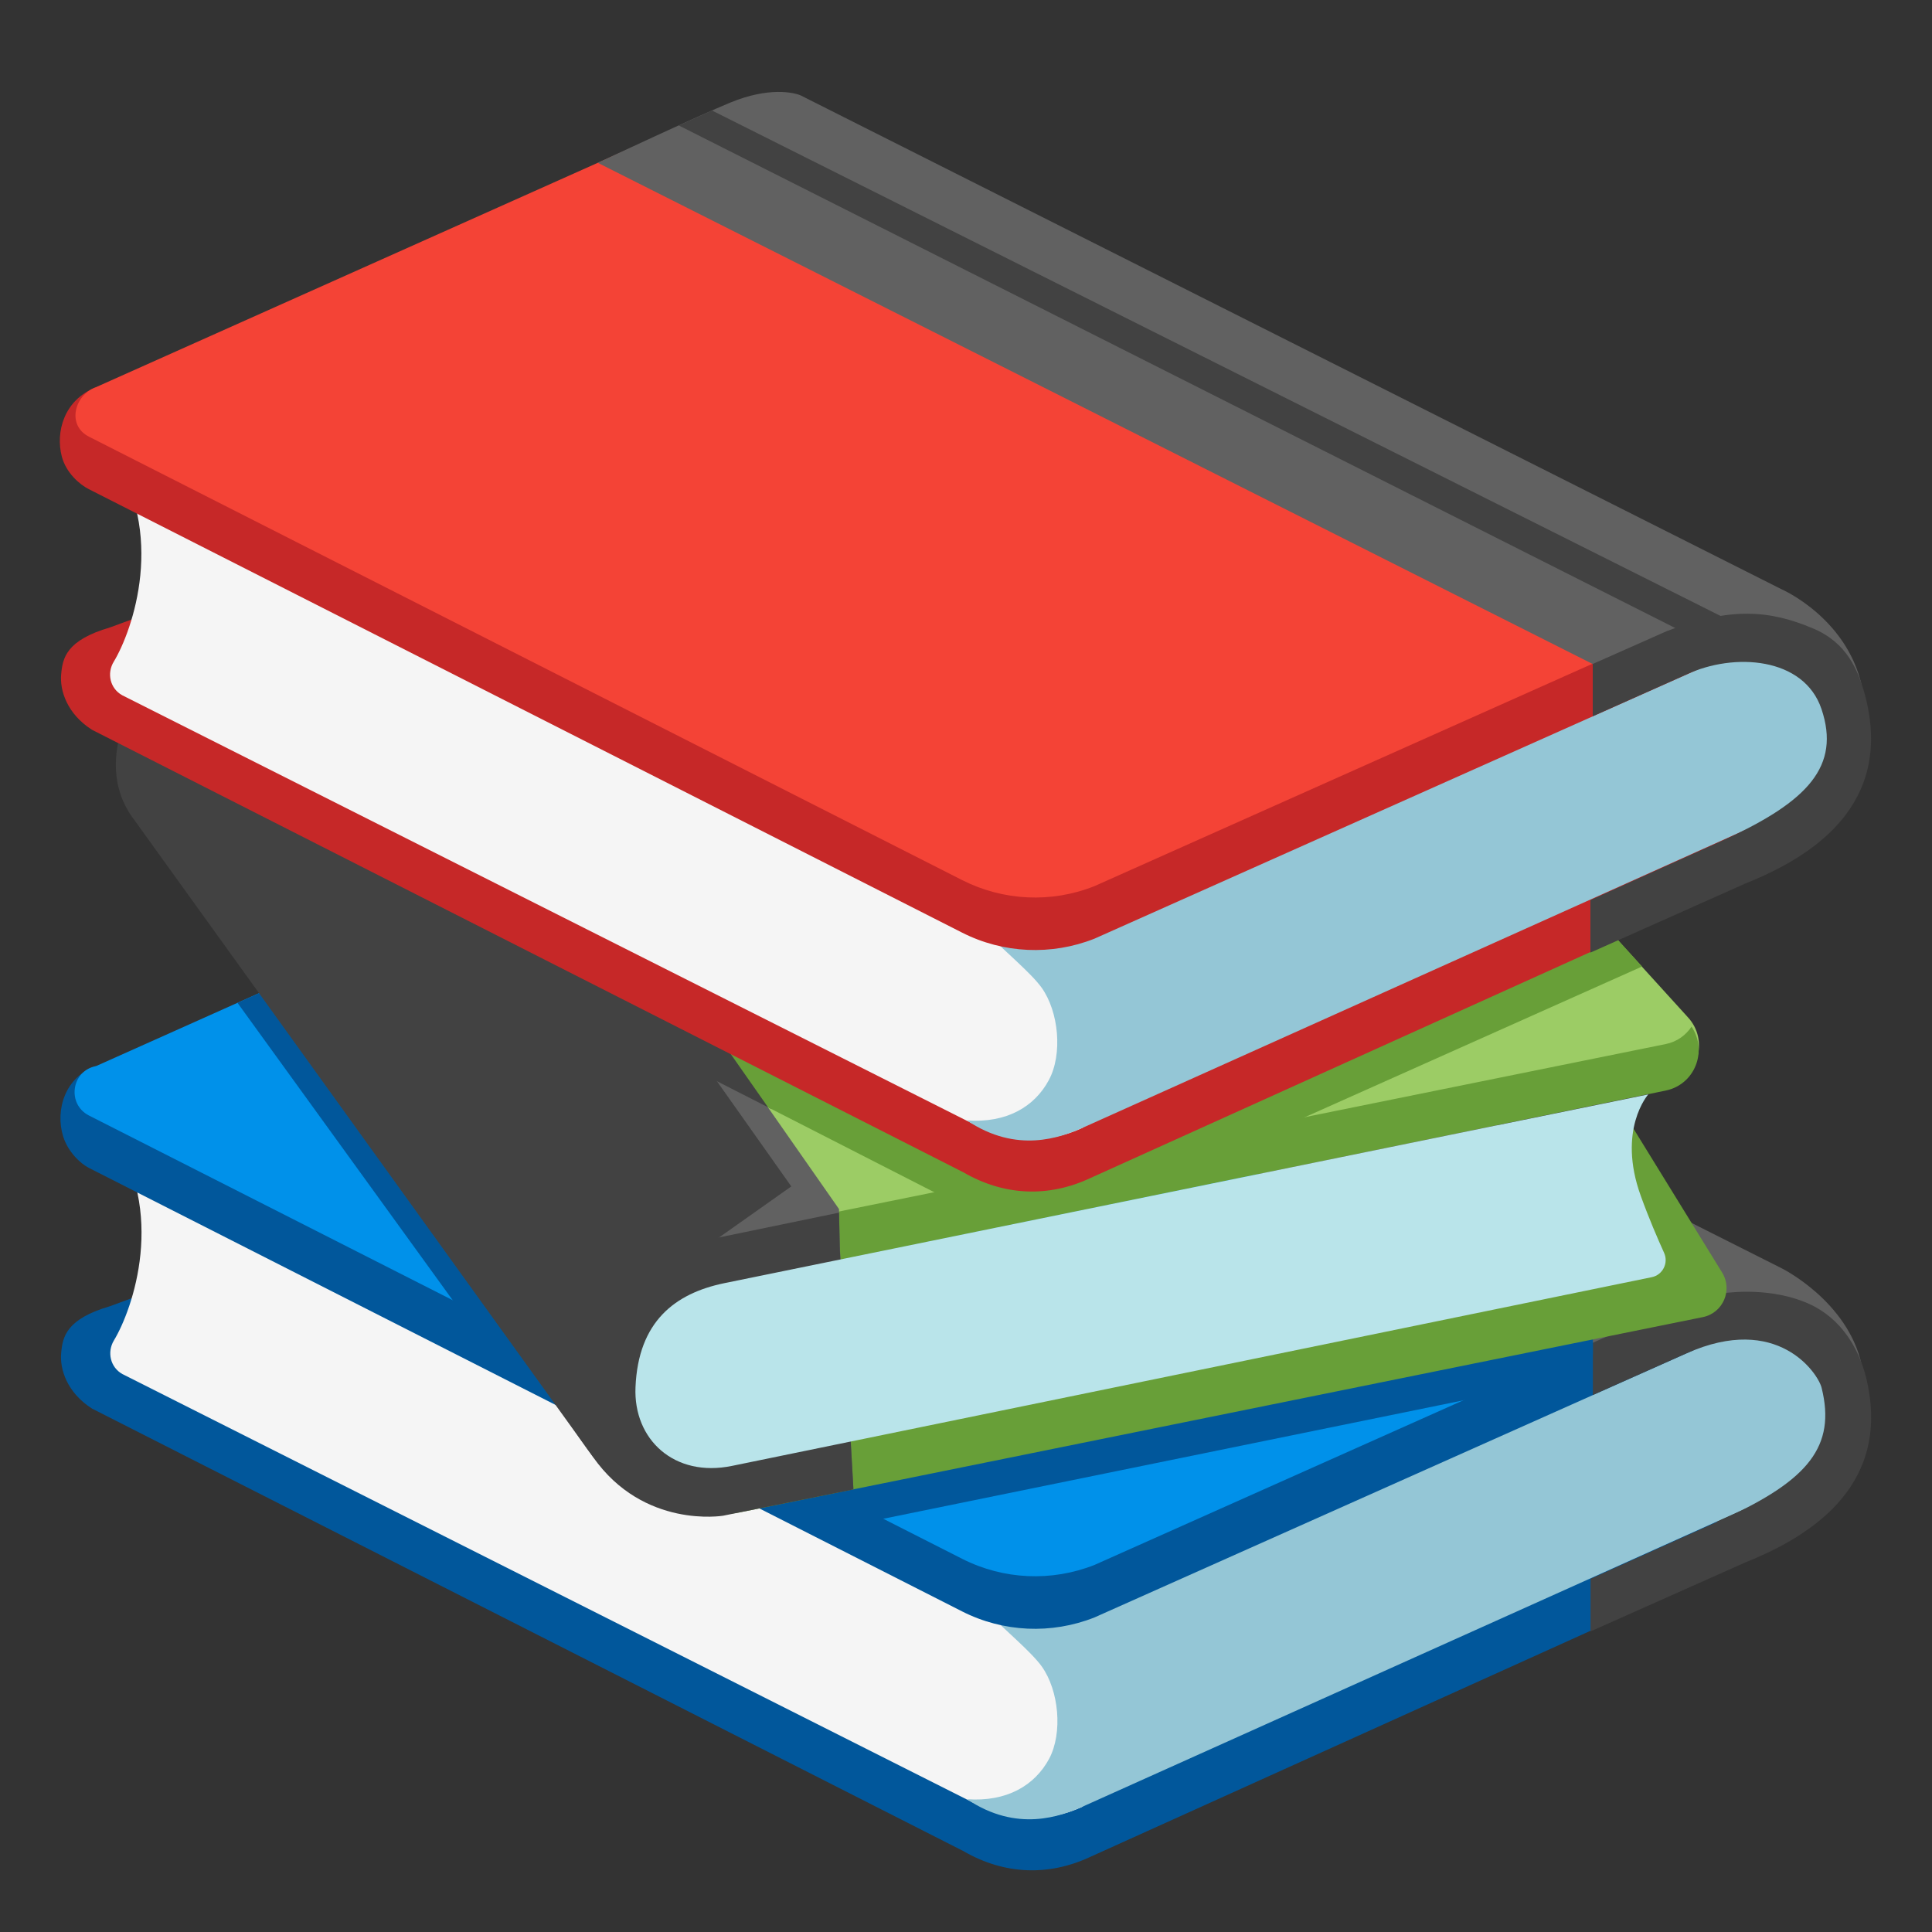 <svg width="15" height="15" viewBox="0 0 15 15" fill="none" xmlns="http://www.w3.org/2000/svg">
<rect x="0" y="0" width="15" height="15" fill="#333333" stroke="none"/>
<g clip-path="url(#clip0_128_22)">
<path d="M13.832 11.991L8.471 14.414C8.141 14.57 7.796 14.555 7.48 14.372L0.714 10.936C0.52 10.812 0.463 10.63 0.475 10.504C0.486 10.377 0.516 10.24 0.855 10.141L1.357 9.956L8.145 13.656L12.968 11.685L13.832 11.991Z" fill="#01579B"/>
<path d="M8.407 14.026C8.273 14.089 8.126 14.119 7.978 14.114C7.83 14.108 7.685 14.068 7.556 13.996L0.95 10.668C0.857 10.616 0.829 10.498 0.885 10.406C1.03 10.166 1.297 9.407 0.857 8.776L8.317 12.368L8.407 14.026Z" fill="#F5F5F5"/>
<path d="M13.546 11.716L8.407 14.026C8.237 14.1 7.898 14.231 7.508 13.969C7.816 13.991 8.033 13.863 8.145 13.656C8.253 13.454 8.221 13.124 8.088 12.938C8.007 12.825 7.791 12.646 7.696 12.545L13.254 10.371C13.746 10.168 14.208 10.472 14.282 10.841C14.364 11.258 13.832 11.599 13.546 11.716Z" fill="#94C6D6"/>
<path d="M13.802 10.191L8.497 12.558C8.163 12.69 7.789 12.673 7.47 12.511L0.691 9.068C0.626 9.035 0.528 8.945 0.49 8.822C0.427 8.617 0.506 8.359 0.746 8.277L8.092 12.021L13.121 9.868L13.802 10.191Z" fill="#01579B"/>
<path d="M14.202 10.534L13.624 10.324L12.434 10.393L8.498 12.15C8.164 12.282 7.791 12.265 7.471 12.103L0.691 8.661C0.517 8.572 0.554 8.313 0.746 8.277L5.632 6.091C5.771 6.066 5.914 6.081 6.045 6.136L13.016 9.459C13.016 9.459 14.123 10.218 14.202 10.534Z" fill="#0091EA"/>
<path d="M12.367 10.427C12.367 10.427 13.1 10.14 13.677 10.166C14.254 10.192 14.454 10.596 14.454 10.596C14.345 10.1 13.833 9.847 13.833 9.847L6.216 6.012C6.163 5.989 5.968 5.944 5.669 6.067C5.428 6.166 4.639 6.536 4.639 6.536L12.367 10.427Z" fill="#616161"/>
<path d="M14.487 10.69C14.432 10.471 14.296 10.236 14.045 10.123C13.714 9.974 13.243 10.012 12.942 10.169L12.367 10.425V10.831L13.095 10.507C13.802 10.192 14.116 10.664 14.143 10.775C14.256 11.229 14.038 11.491 13.395 11.787L12.349 12.258V12.666L13.552 12.13C14.084 11.917 14.691 11.516 14.487 10.69Z" fill="#424242"/>
<path d="M3.868 10.583L1.844 7.786L2.162 7.644L4.439 10.773L3.868 10.583ZM6.464 11.872L6.103 11.586L12.367 10.308V10.513L11.489 10.846L6.464 11.872Z" fill="#01579B"/>
<path d="M1.734 5.412L9.646 4.09L13.102 7.895C13.276 8.079 13.181 8.384 12.933 8.434L4.765 10.11L1.734 5.412Z" fill="#9CCC65"/>
<path d="M12.933 8.106L4.821 9.749L4.795 10.136L12.933 8.467C13.162 8.419 13.259 8.156 13.133 7.971C13.089 8.037 13.021 8.088 12.933 8.106ZM13.37 9.879C13.455 10.015 13.378 10.194 13.221 10.226L5.754 11.74C5.305 11.832 4.864 11.538 4.825 11.081C4.791 10.694 5.052 10.344 5.433 10.264L12.614 8.652L13.37 9.879Z" fill="#689F38"/>
<path d="M6.514 9.387L3.54 5.13L1.843 5.579C1.451 5.97 1.597 6.611 1.597 6.611C1.597 6.611 4.195 10.78 4.606 11.313C5.016 11.847 5.614 11.763 5.614 11.763L6.626 11.559L6.52 9.673L6.514 9.387Z" fill="#616161"/>
<path d="M6.514 9.415L5.086 9.71C4.696 9.798 4.625 10.165 4.625 10.165L1.177 5.223C1.177 5.223 0.685 5.817 1.011 6.322L4.605 11.313C4.998 11.872 5.614 11.768 5.614 11.768L6.626 11.564L6.521 9.715L6.514 9.415Z" fill="#424242"/>
<path d="M12.92 9.727C12.956 9.806 12.909 9.899 12.824 9.916L5.684 11.381C5.235 11.474 4.917 11.176 4.934 10.771C4.955 10.259 5.242 10.042 5.621 9.963L12.797 8.497C12.797 8.497 12.553 8.771 12.739 9.285C12.803 9.462 12.871 9.619 12.92 9.727Z" fill="#B9E4EA"/>
<path d="M5.298 9.809L2.238 5.48" stroke="#424242" stroke-width="2.071" stroke-miterlimit="10"/>
<path d="M5.538 7.963L1.603 5.98L1.444 6.294L5.991 8.611L5.538 7.963Z" fill="#424242"/>
<path d="M12.749 7.504L12.461 7.187L8.027 9.221L5.538 7.99L5.963 8.597L7.611 9.439L8.839 9.251L12.749 7.504Z" fill="#689F38"/>
<path d="M13.831 6.721L8.471 9.144C8.141 9.3 7.796 9.285 7.48 9.102L0.714 5.666C0.52 5.542 0.463 5.36 0.475 5.234C0.486 5.107 0.516 4.97 0.855 4.871L1.173 4.754L8.125 8.166L13.77 5.83L13.831 6.721Z" fill="#C62828"/>
<path d="M8.406 8.756C8.272 8.819 8.125 8.849 7.977 8.844C7.829 8.839 7.684 8.798 7.555 8.726L0.949 5.398C0.855 5.346 0.827 5.228 0.884 5.136C1.029 4.896 1.296 4.137 0.855 3.506L8.149 7.216L8.406 8.756Z" fill="#F5F5F5"/>
<path d="M13.545 6.446L8.406 8.756C8.236 8.83 7.897 8.961 7.507 8.699C7.815 8.721 8.032 8.593 8.143 8.386C8.252 8.184 8.22 7.854 8.087 7.668C8.006 7.555 7.79 7.376 7.695 7.275L13.253 5.101C13.745 4.898 14.207 5.202 14.28 5.571C14.363 5.988 13.831 6.329 13.545 6.446Z" fill="#94C6D6"/>
<path d="M13.802 4.921L8.497 7.288C8.163 7.42 7.789 7.403 7.47 7.241L0.69 3.798C0.62 3.763 0.514 3.673 0.48 3.545C0.43 3.355 0.496 3.105 0.745 3.007L6.957 1.691L13.802 4.921Z" fill="#C62828"/>
<path d="M14.201 5.264L13.623 5.054L12.432 5.123L8.497 6.88C8.163 7.013 7.79 6.995 7.47 6.833L0.69 3.39C0.516 3.301 0.578 3.066 0.745 3.006L5.632 0.821C5.772 0.796 5.915 0.811 6.045 0.866L13.016 4.189C13.016 4.189 14.122 4.946 14.201 5.264Z" fill="#F44336"/>
<path d="M12.367 5.156C12.367 5.156 12.977 4.942 13.554 4.968C14.13 4.993 14.455 5.325 14.455 5.325C14.337 4.795 13.834 4.576 13.834 4.576L6.217 0.741C6.164 0.718 5.97 0.673 5.671 0.796C5.429 0.895 4.641 1.264 4.641 1.264L12.367 5.156Z" fill="#616161"/>
<path d="M13.064 4.905L5.27 0.974L5.528 0.858L13.454 4.83L13.064 4.905Z" fill="#424242"/>
<path d="M14.486 5.42C14.43 5.201 14.338 4.989 14.076 4.879C13.743 4.738 13.438 4.709 12.941 4.9L12.366 5.155V5.561L13.093 5.237C13.463 5.064 14.006 5.101 14.142 5.505C14.291 5.948 14.037 6.221 13.393 6.517L12.348 6.988V7.396L13.55 6.86C14.084 6.647 14.691 6.246 14.486 5.42Z" fill="#424242"/>
</g>
<defs>
<clipPath id="clip0_128_22">
<rect width="15" height="15" fill="white"/>
</clipPath>
</defs>
</svg>
